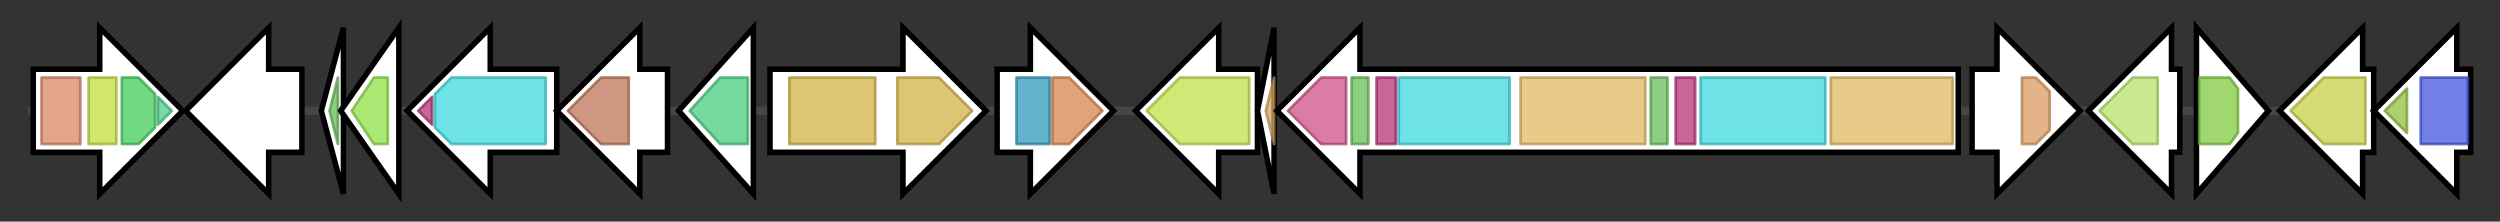 <svg version="1.1" baseProfile="full" xmlns="http://www.w3.org/2000/svg" width="902.6" height="80">
	<rect width="100%" height="100%" fill="#333333" stroke="none"/>
	<g>
		<line x1="10" y1="40.0" x2="892.6" y2="40.0" style="stroke:rgb(70,70,70); stroke-width:3 "/>
		<g>
			<title>
phosphoglucomutase</title>
			<polygon class="
phosphoglucomutase" points="12,25 36,25 36,10 66,40 36,70 36,55 12,55" fill="rgb(255,255,255)" fill-opacity="1.0" stroke="rgb(0,0,0)" stroke-width="2"  />
			<g>
				<title>PGM_PMM_I (PF02878)
"Phosphoglucomutase/phosphomannomutase, alpha/beta/alpha domain I"</title>
				<rect class="PF02878" x="15" y="28" stroke-linejoin="round" width="14" height="24" fill="rgb(217,133,102)" stroke="rgb(173,106,81)" stroke-width="1" opacity="0.75" />
			</g>
			<g>
				<title>PGM_PMM_II (PF02879)
"Phosphoglucomutase/phosphomannomutase, alpha/beta/alpha domain II"</title>
				<rect class="PF02879" x="32" y="28" stroke-linejoin="round" width="10" height="24" fill="rgb(192,221,60)" stroke="rgb(153,176,48)" stroke-width="1" opacity="0.75" />
			</g>
			<g>
				<title>PGM_PMM_III (PF02880)
"Phosphoglucomutase/phosphomannomutase, alpha/beta/alpha domain III"</title>
				<polygon class="PF02880" points="44,28 50,28 56,34 56,46 50,52 44,52" stroke-linejoin="round" width="12" height="24" fill="rgb(67,204,90)" stroke="rgb(53,163,72)" stroke-width="1" opacity="0.75" />
			</g>
			<g>
				<title>PGM_PMM_IV (PF00408)
"Phosphoglucomutase/phosphomannomutase, C-terminal domain"</title>
				<polygon class="PF00408" points="57,35 62,40 57,45" stroke-linejoin="round" width="8" height="24" fill="rgb(74,205,143)" stroke="rgb(59,164,114)" stroke-width="1" opacity="0.75" />
			</g>
		</g>
		<g>
			<title>
hypothetical protein</title>
			<polygon class="
hypothetical protein" points="109,25 97,25 97,10 67,40 97,70 97,55 109,55" fill="rgb(255,255,255)" fill-opacity="1.0" stroke="rgb(0,0,0)" stroke-width="2"  />
		</g>
		<g>
			<title>dhbG
aryl carrier for 2,3-dihydroxybenzoate</title>
			<polygon class="dhbG
aryl carrier for 2,3-dihydroxybenzoate" points="116,40 124,10 124,70" fill="rgb(255,255,255)" fill-opacity="1.0" stroke="rgb(0,0,0)" stroke-width="2"  />
			<g>
				<title>PP-binding (PF00550)
"Phosphopantetheine attachment site"</title>
				<polygon class="PF00550" points="119,40 122,28 122,28 122,52 122,52" stroke-linejoin="round" width="6" height="24" fill="rgb(103,191,88)" stroke="rgb(82,152,70)" stroke-width="1" opacity="0.75" />
			</g>
		</g>
		<g>
			<title>dhbB
isochorismatase</title>
			<polygon class="dhbB
isochorismatase" points="123,40 144,10 144,70" fill="rgb(255,255,255)" fill-opacity="1.0" stroke="rgb(0,0,0)" stroke-width="2"  />
			<g>
				<title>Isochorismatase (PF00857)
"Isochorismatase family"</title>
				<polygon class="PF00857" points="127,40 135,28 140,28 140,52 135,52" stroke-linejoin="round" width="17" height="24" fill="rgb(144,224,70)" stroke="rgb(115,179,56)" stroke-width="1" opacity="0.75" />
			</g>
		</g>
		<g>
			<title>dhbE
2,3-dihydroxybenzoate-AMP ligase</title>
			<polygon class="dhbE
2,3-dihydroxybenzoate-AMP ligase" points="201,25 177,25 177,10 147,40 177,70 177,55 201,55" fill="rgb(255,255,255)" fill-opacity="1.0" stroke="rgb(0,0,0)" stroke-width="2"  />
			<g>
				<title>AMP-binding_C (PF13193)
"AMP-binding enzyme C-terminal domain"</title>
				<polygon class="PF13193" points="151,40 156,35 156,45" stroke-linejoin="round" width="7" height="24" fill="rgb(182,50,118)" stroke="rgb(145,39,94)" stroke-width="1" opacity="0.75" />
			</g>
			<g>
				<title>AMP-binding (PF00501)
"AMP-binding enzyme"</title>
				<polygon class="PF00501" points="157,34 163,28 197,28 197,52 163,52 157,46" stroke-linejoin="round" width="40" height="24" fill="rgb(60,217,223)" stroke="rgb(48,173,178)" stroke-width="1" opacity="0.75" />
			</g>
		</g>
		<g>
			<title>dhbC
isochorismate synthase</title>
			<polygon class="dhbC
isochorismate synthase" points="241,25 231,25 231,10 201,40 231,70 231,55 241,55" fill="rgb(255,255,255)" fill-opacity="1.0" stroke="rgb(0,0,0)" stroke-width="2"  />
			<g>
				<title>Chorismate_bind (PF00425)
"chorismate binding enzyme"</title>
				<polygon class="PF00425" points="205,40 217,28 227,28 227,52 217,52" stroke-linejoin="round" width="25" height="24" fill="rgb(188,116,88)" stroke="rgb(150,92,70)" stroke-width="1" opacity="0.75" />
			</g>
		</g>
		<g>
			<title>dhbA
2,3-dihydro-2,3-dihydroxybenzoate dehydrogenase</title>
			<polygon class="dhbA
2,3-dihydro-2,3-dihydroxybenzoate dehydrogenase" points="245,40 272,10 272,70" fill="rgb(255,255,255)" fill-opacity="1.0" stroke="rgb(0,0,0)" stroke-width="2"  />
			<g>
				<title>adh_short_C2 (PF13561)
"Enoyl-(Acyl carrier protein) reductase"</title>
				<polygon class="PF13561" points="249,40 260,28 270,28 270,52 260,52" stroke-linejoin="round" width="25" height="24" fill="rgb(73,205,127)" stroke="rgb(58,164,101)" stroke-width="1" opacity="0.75" />
			</g>
		</g>
		<g>
			<title>griA
siderophore uptake membrane transporter</title>
			<polygon class="griA
siderophore uptake membrane transporter" points="278,25 326,25 326,10 356,40 326,70 326,55 278,55" fill="rgb(255,255,255)" fill-opacity="1.0" stroke="rgb(0,0,0)" stroke-width="2"  />
			<g>
				<title>FecCD (PF01032)
"FecCD transport family"</title>
				<rect class="PF01032" x="285" y="28" stroke-linejoin="round" width="31" height="24" fill="rgb(210,177,70)" stroke="rgb(168,141,56)" stroke-width="1" opacity="0.75" />
			</g>
			<g>
				<title>FecCD (PF01032)
"FecCD transport family"</title>
				<polygon class="PF01032" points="324,28 339,28 351,40 339,52 324,52" stroke-linejoin="round" width="30" height="24" fill="rgb(210,177,70)" stroke="rgb(168,141,56)" stroke-width="1" opacity="0.75" />
			</g>
		</g>
		<g>
			<title>griB
griseobactin esterase</title>
			<polygon class="griB
griseobactin esterase" points="360,25 372,25 372,10 402,40 372,70 372,55 360,55" fill="rgb(255,255,255)" fill-opacity="1.0" stroke="rgb(0,0,0)" stroke-width="2"  />
			<g>
				<title>DUF3327 (PF11806)
"Domain of unknown function (DUF3327)"</title>
				<rect class="PF11806" x="367" y="28" stroke-linejoin="round" width="12" height="24" fill="rgb(49,154,189)" stroke="rgb(39,123,151)" stroke-width="1" opacity="0.75" />
			</g>
			<g>
				<title>Esterase (PF00756)
"Putative esterase"</title>
				<polygon class="PF00756" points="380,28 386,28 398,40 386,52 380,52" stroke-linejoin="round" width="21" height="24" fill="rgb(217,132,77)" stroke="rgb(173,105,61)" stroke-width="1" opacity="0.75" />
			</g>
		</g>
		<g>
			<title>griC
MFS griseobactin exporter</title>
			<polygon class="griC
MFS griseobactin exporter" points="454,25 440,25 440,10 410,40 440,70 440,55 454,55" fill="rgb(255,255,255)" fill-opacity="1.0" stroke="rgb(0,0,0)" stroke-width="2"  />
			<g>
				<title>MFS_1 (PF07690)
"Major Facilitator Superfamily"</title>
				<polygon class="PF07690" points="414,40 426,28 451,28 451,52 426,52" stroke-linejoin="round" width="39" height="24" fill="rgb(193,224,74)" stroke="rgb(154,179,59)" stroke-width="1" opacity="0.75" />
			</g>
		</g>
		<g>
			<title>griD
MbtH-like protein</title>
			<polygon class="griD
MbtH-like protein" points="454,40 460,10 460,70" fill="rgb(255,255,255)" fill-opacity="1.0" stroke="rgb(0,0,0)" stroke-width="2"  />
			<g>
				<title>MbtH (PF03621)
"MbtH-like protein"</title>
				<polygon class="PF03621" points="457,40 460,28 460,28 460,52 460,52" stroke-linejoin="round" width="5" height="24" fill="rgb(212,165,97)" stroke="rgb(169,132,77)" stroke-width="1" opacity="0.75" />
			</g>
		</g>
		<g>
			<title>griE
nonribosomal peptide synthetase NRPS</title>
			<polygon class="griE
nonribosomal peptide synthetase NRPS" points="707,25 491,25 491,10 461,40 491,70 491,55 707,55" fill="rgb(255,255,255)" fill-opacity="1.0" stroke="rgb(0,0,0)" stroke-width="2"  />
			<g>
				<title>Thioesterase (PF00975)
"Thioesterase domain"</title>
				<polygon class="PF00975" points="465,40 477,28 486,28 486,52 477,52" stroke-linejoin="round" width="24" height="24" fill="rgb(207,80,138)" stroke="rgb(165,63,110)" stroke-width="1" opacity="0.75" />
			</g>
			<g>
				<title>PP-binding (PF00550)
"Phosphopantetheine attachment site"</title>
				<rect class="PF00550" x="488" y="28" stroke-linejoin="round" width="6" height="24" fill="rgb(103,191,88)" stroke="rgb(82,152,70)" stroke-width="1" opacity="0.75" />
			</g>
			<g>
				<title>AMP-binding_C (PF13193)
"AMP-binding enzyme C-terminal domain"</title>
				<rect class="PF13193" x="497" y="28" stroke-linejoin="round" width="7" height="24" fill="rgb(182,50,118)" stroke="rgb(145,39,94)" stroke-width="1" opacity="0.75" />
			</g>
			<g>
				<title>AMP-binding (PF00501)
"AMP-binding enzyme"</title>
				<rect class="PF00501" x="505" y="28" stroke-linejoin="round" width="40" height="24" fill="rgb(60,217,223)" stroke="rgb(48,173,178)" stroke-width="1" opacity="0.75" />
			</g>
			<g>
				<title>Condensation (PF00668)
"Condensation domain"</title>
				<rect class="PF00668" x="549" y="28" stroke-linejoin="round" width="45" height="24" fill="rgb(224,184,98)" stroke="rgb(179,147,78)" stroke-width="1" opacity="0.75" />
			</g>
			<g>
				<title>PP-binding (PF00550)
"Phosphopantetheine attachment site"</title>
				<rect class="PF00550" x="596" y="28" stroke-linejoin="round" width="6" height="24" fill="rgb(103,191,88)" stroke="rgb(82,152,70)" stroke-width="1" opacity="0.75" />
			</g>
			<g>
				<title>AMP-binding_C (PF13193)
"AMP-binding enzyme C-terminal domain"</title>
				<rect class="PF13193" x="605" y="28" stroke-linejoin="round" width="7" height="24" fill="rgb(182,50,118)" stroke="rgb(145,39,94)" stroke-width="1" opacity="0.75" />
			</g>
			<g>
				<title>AMP-binding (PF00501)
"AMP-binding enzyme"</title>
				<rect class="PF00501" x="614" y="28" stroke-linejoin="round" width="45" height="24" fill="rgb(60,217,223)" stroke="rgb(48,173,178)" stroke-width="1" opacity="0.75" />
			</g>
			<g>
				<title>Condensation (PF00668)
"Condensation domain"</title>
				<rect class="PF00668" x="661" y="28" stroke-linejoin="round" width="44" height="24" fill="rgb(224,184,98)" stroke="rgb(179,147,78)" stroke-width="1" opacity="0.75" />
			</g>
		</g>
		<g>
			<title>griF
amidohydrolase</title>
			<polygon class="griF
amidohydrolase" points="712,25 721,25 721,10 751,40 721,70 721,55 712,55" fill="rgb(255,255,255)" fill-opacity="1.0" stroke="rgb(0,0,0)" stroke-width="2"  />
			<g>
				<title>M20_dimer (PF07687)
"Peptidase dimerisation domain"</title>
				<polygon class="PF07687" points="730,28 735,28 740,33 740,47 735,52 730,52" stroke-linejoin="round" width="10" height="24" fill="rgb(218,154,97)" stroke="rgb(174,123,77)" stroke-width="1" opacity="0.75" />
			</g>
		</g>
		<g>
			<title>griG
griseobactin-binding lipoprotein</title>
			<polygon class="griG
griseobactin-binding lipoprotein" points="787,25 784,25 784,10 754,40 784,70 784,55 787,55" fill="rgb(255,255,255)" fill-opacity="1.0" stroke="rgb(0,0,0)" stroke-width="2"  />
			<g>
				<title>Peripla_BP_2 (PF01497)
"Periplasmic binding protein"</title>
				<polygon class="PF01497" points="758,40 770,28 779,28 779,52 770,52" stroke-linejoin="round" width="23" height="24" fill="rgb(183,226,104)" stroke="rgb(146,180,83)" stroke-width="1" opacity="0.75" />
			</g>
		</g>
		<g>
			<title>griH
ATPase of griseobactin uptake ABC transporter</title>
			<polygon class="griH
ATPase of griseobactin uptake ABC transporter" points="793,10 819,40 793,70" fill="rgb(255,255,255)" fill-opacity="1.0" stroke="rgb(0,0,0)" stroke-width="2"  />
			<g>
				<title>ABC_tran (PF00005)
"ABC transporter"</title>
				<polygon class="PF00005" points="794,28 805,28 808,32 808,48 805,52 794,52" stroke-linejoin="round" width="14" height="24" fill="rgb(129,201,63)" stroke="rgb(103,160,50)" stroke-width="1" opacity="0.75" />
			</g>
		</g>
		<g>
			<title>
lysine arginine ornithine transport system kinase</title>
			<polygon class="
lysine arginine ornithine transport system kinase" points="857,25 853,25 853,10 823,40 853,70 853,55 857,55" fill="rgb(255,255,255)" fill-opacity="1.0" stroke="rgb(0,0,0)" stroke-width="2"  />
			<g>
				<title>MeaB (PF03308)
"Methylmalonyl Co-A mutase-associated GTPase MeaB"</title>
				<polygon class="PF03308" points="827,40 839,28 854,28 854,52 839,52 827,40" stroke-linejoin="round" width="27" height="24" fill="rgb(200,208,71)" stroke="rgb(160,166,56)" stroke-width="1" opacity="0.75" />
			</g>
		</g>
		<g>
			<title>
methylmalonyl-CoA mutase, large subunit</title>
			<polygon class="
methylmalonyl-CoA mutase, large subunit" points="892,25 887,25 887,10 857,40 887,70 887,55 892,55" fill="rgb(255,255,255)" fill-opacity="1.0" stroke="rgb(0,0,0)" stroke-width="2"  />
			<g>
				<title>B12-binding (PF02310)
"B12 binding domain"</title>
				<polygon class="PF02310" points="861,40 869,32 869,48" stroke-linejoin="round" width="11" height="24" fill="rgb(145,190,60)" stroke="rgb(115,152,48)" stroke-width="1" opacity="0.75" />
			</g>
			<g>
				<title>MM_CoA_mutase (PF01642)
"Methylmalonyl-CoA mutase"</title>
				<rect class="PF01642" x="874" y="28" stroke-linejoin="round" width="17" height="24" fill="rgb(67,86,223)" stroke="rgb(53,68,178)" stroke-width="1" opacity="0.75" />
			</g>
		</g>
	</g>
</svg>
